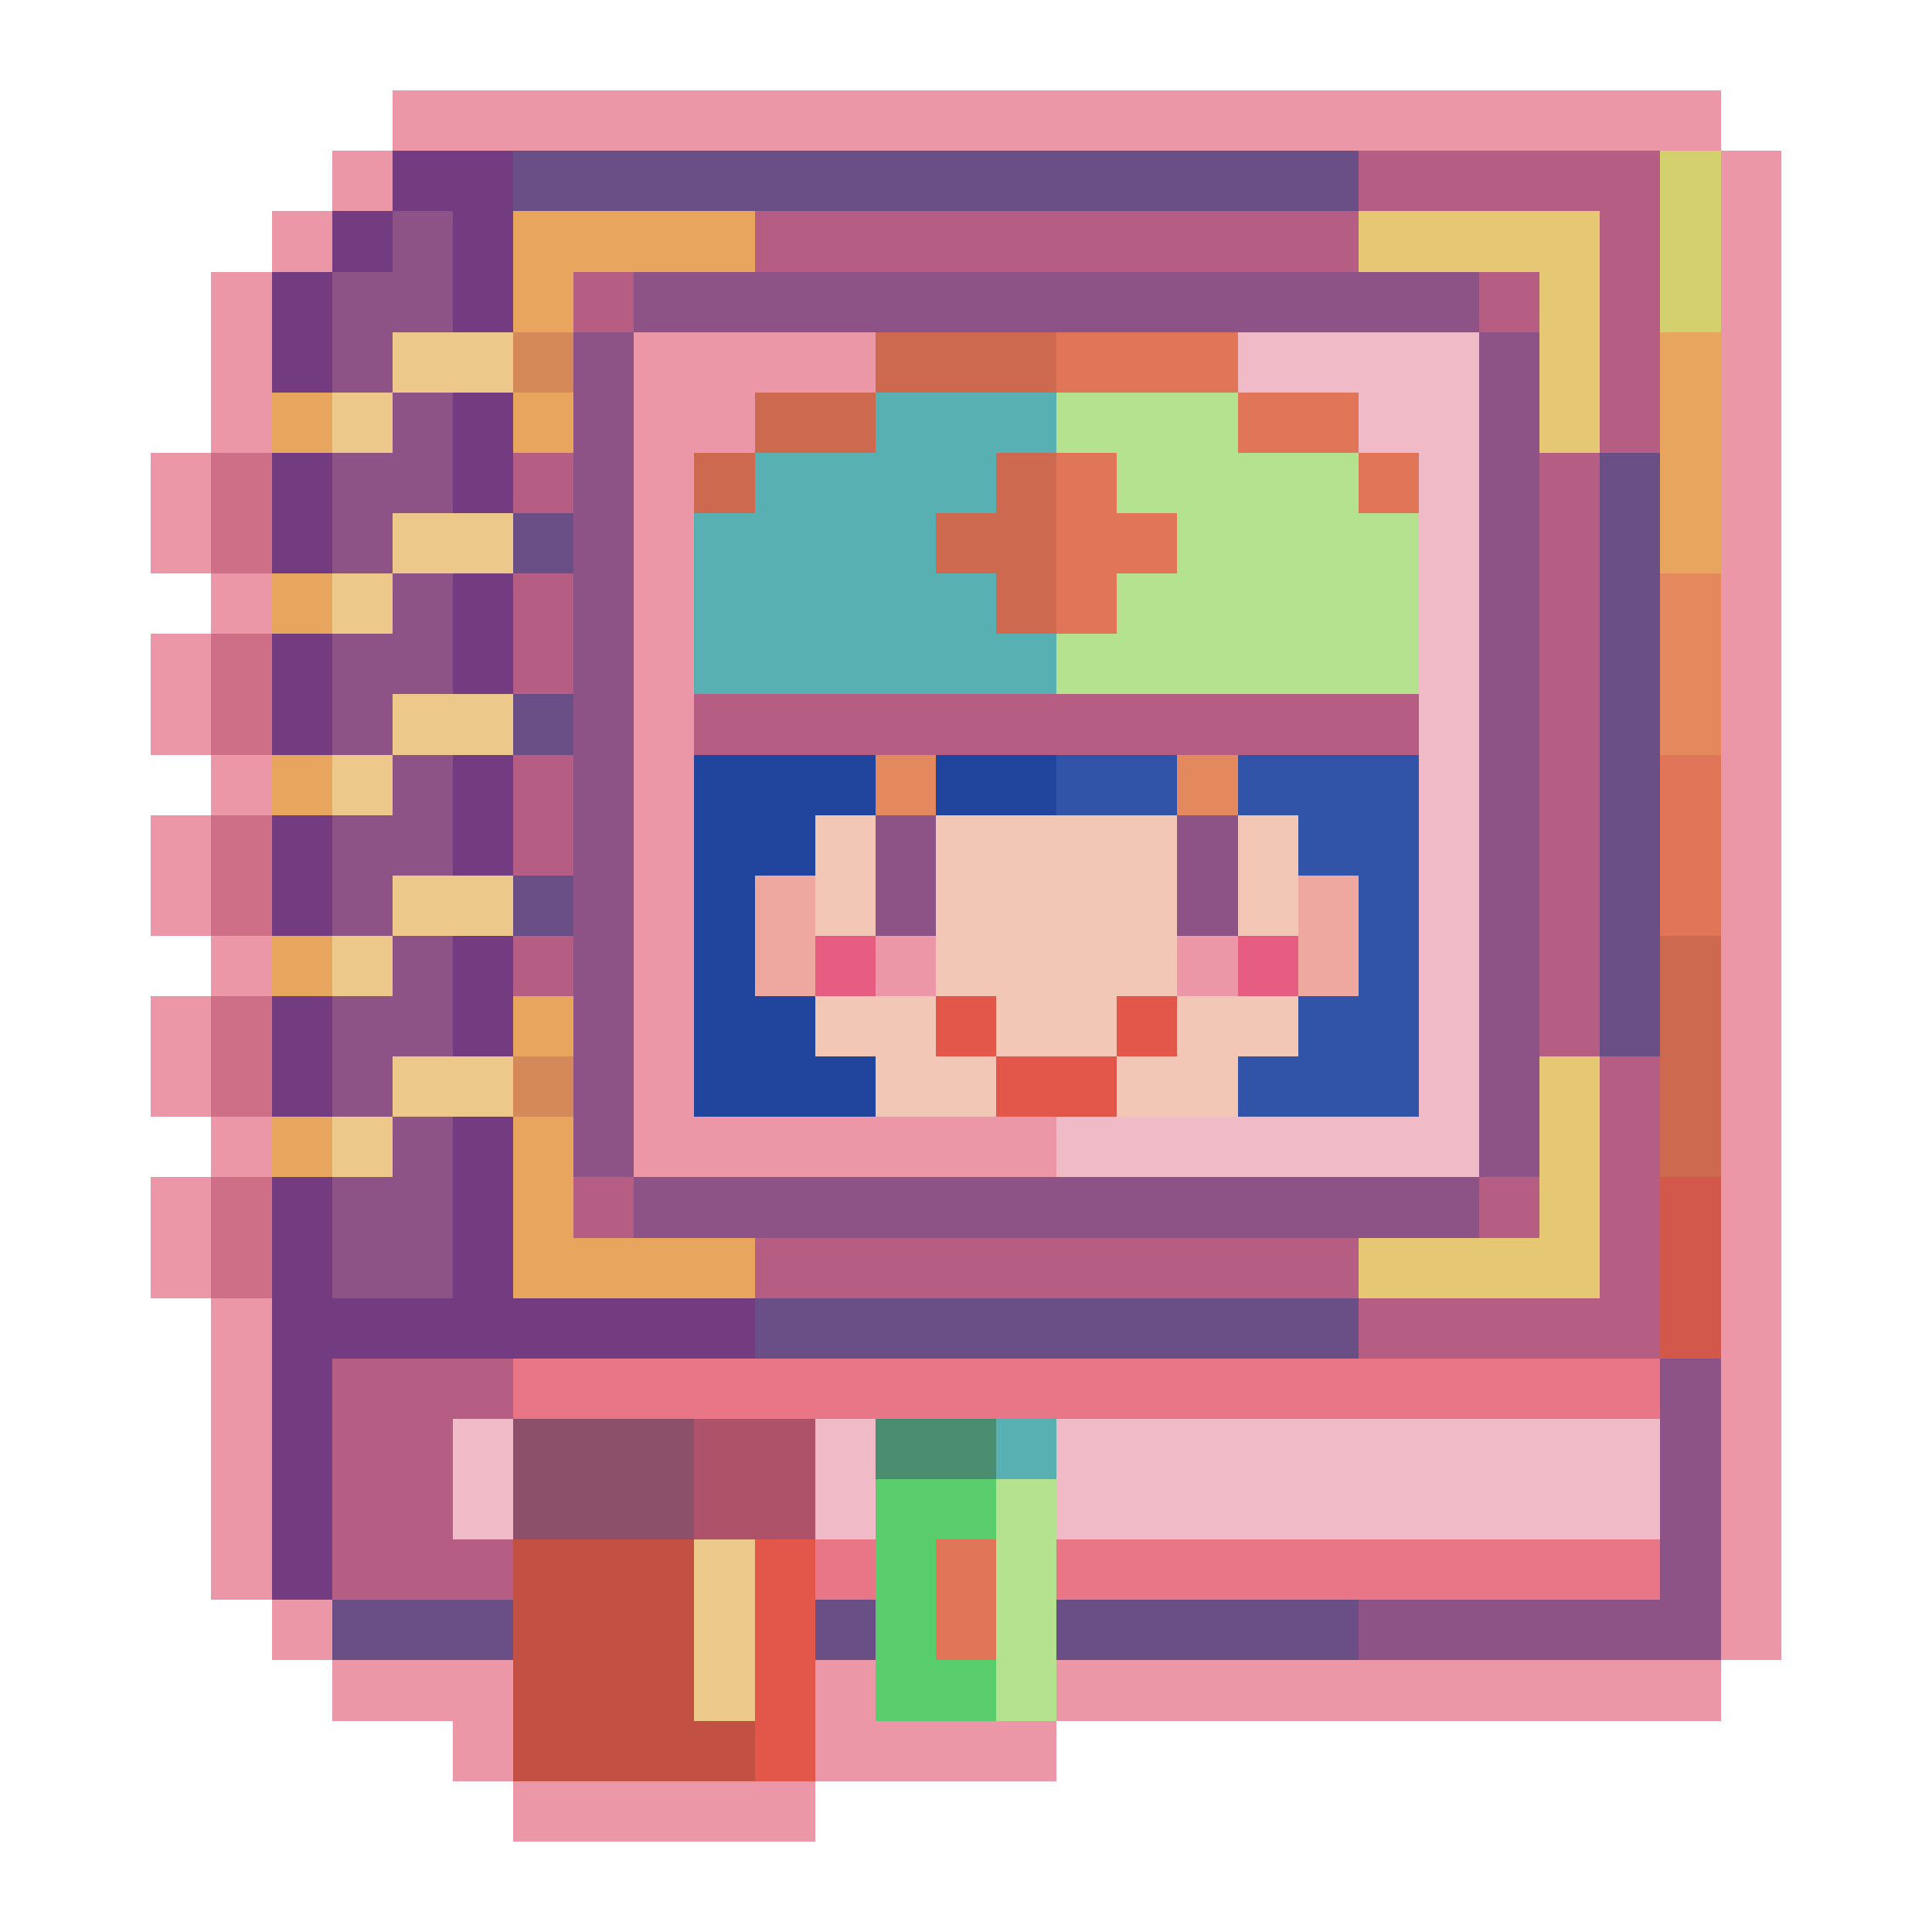 <?xml version="1.0" encoding="utf-8"?>
<!-- Generator: Adobe Illustrator 27.9.0, SVG Export Plug-In . SVG Version: 6.00 Build 0)  -->
<svg version="1.1" id="Layer_1" shape-rendering="crispEdges"
	 xmlns="http://www.w3.org/2000/svg" xmlns:xlink="http://www.w3.org/1999/xlink" x="0px" y="0px" viewBox="0 0 192 192"
	 style="enable-background:new 0 0 192 192;" xml:space="preserve">
<style type="text/css">
	.st0{fill:#EB97A7;}
	.st1{fill:#733C81;}
	.st2{fill:#694F86;}
	.st3{fill:#B55D83;}
	.st4{fill:#D5D06E;}
	.st5{fill:#8D5386;}
	.st6{fill:#E7A55D;}
	.st7{fill:#E6C874;}
	.st8{fill:#ECC98B;}
	.st9{fill:#D58858;}
	.st10{fill:#CD694F;}
	.st11{fill:#E17557;}
	.st12{fill:#F1BAC7;}
	.st13{fill:#58B0B3;}
	.st14{fill:#B4E28E;}
	.st15{fill:#CF6F87;}
	.st16{fill:#E4895D;}
	.st17{fill:#21459C;}
	.st18{fill:#3154A9;}
	.st19{fill:#F2C7B6;}
	.st20{fill:#EEA8A0;}
	.st21{fill:#E75D81;}
	.st22{fill:#E2574A;}
	.st23{fill:#D1584A;}
	.st24{fill:#E87687;}
	.st25{fill:#8D506B;}
	.st26{fill:#AE5269;}
	.st27{fill:#4A8E72;}
	.st28{fill:#59CC6B;}
	.st29{fill:#C25144;}
</style>
<g>
	<rect x="39" y="9" class="st0" width="6" height="6"/>
	<rect x="45" y="9" class="st0" width="6" height="6"/>
	<rect x="51" y="9" class="st0" width="6" height="6"/>
	<rect x="57" y="9" class="st0" width="6" height="6"/>
	<rect x="63" y="9" class="st0" width="6" height="6"/>
	<rect x="69" y="9" class="st0" width="6" height="6"/>
	<rect x="75" y="9" class="st0" width="6" height="6"/>
	<rect x="81" y="9" class="st0" width="6" height="6"/>
	<rect x="87" y="9" class="st0" width="6" height="6"/>
	<rect x="93" y="9" class="st0" width="6" height="6"/>
	<rect x="99" y="9" class="st0" width="6" height="6"/>
	<rect x="105" y="9" class="st0" width="6" height="6"/>
	<rect x="111" y="9" class="st0" width="6" height="6"/>
	<rect x="117" y="9" class="st0" width="6" height="6"/>
	<rect x="123" y="9" class="st0" width="6" height="6"/>
	<rect x="129" y="9" class="st0" width="6" height="6"/>
	<rect x="135" y="9" class="st0" width="6" height="6"/>
	<rect x="141" y="9" class="st0" width="6" height="6"/>
	<rect x="147" y="9" class="st0" width="6" height="6"/>
	<rect x="153" y="9" class="st0" width="6" height="6"/>
	<rect x="159" y="9" class="st0" width="6" height="6"/>
	<rect x="165" y="9" class="st0" width="6" height="6"/>
	<rect x="33" y="15" class="st0" width="6" height="6"/>
	<rect x="39" y="15" class="st1" width="6" height="6"/>
	<rect x="45" y="15" class="st1" width="6" height="6"/>
	<rect x="51" y="15" class="st2" width="6" height="6"/>
	<rect x="57" y="15" class="st2" width="6" height="6"/>
	<rect x="63" y="15" class="st2" width="6" height="6"/>
	<rect x="69" y="15" class="st2" width="6" height="6"/>
	<rect x="75" y="15" class="st2" width="6" height="6"/>
	<rect x="81" y="15" class="st2" width="6" height="6"/>
	<rect x="87" y="15" class="st2" width="6" height="6"/>
	<rect x="93" y="15" class="st2" width="6" height="6"/>
	<rect x="99" y="15" class="st2" width="6" height="6"/>
	<rect x="105" y="15" class="st2" width="6" height="6"/>
	<rect x="111" y="15" class="st2" width="6" height="6"/>
	<rect x="117" y="15" class="st2" width="6" height="6"/>
	<rect x="123" y="15" class="st2" width="6" height="6"/>
	<rect x="129" y="15" class="st2" width="6" height="6"/>
	<rect x="135" y="15" class="st3" width="6" height="6"/>
	<rect x="141" y="15" class="st3" width="6" height="6"/>
	<rect x="147" y="15" class="st3" width="6" height="6"/>
	<rect x="153" y="15" class="st3" width="6" height="6"/>
	<rect x="159" y="15" class="st3" width="6" height="6"/>
	<rect x="165" y="15" class="st4" width="6" height="6"/>
	<rect x="171" y="15" class="st0" width="6" height="6"/>
	<rect x="27" y="21" class="st0" width="6" height="6"/>
	<rect x="33" y="21" class="st1" width="6" height="6"/>
	<rect x="39" y="21" class="st5" width="6" height="6"/>
	<rect x="45" y="21" class="st1" width="6" height="6"/>
	<rect x="51" y="21" class="st6" width="6" height="6"/>
	<rect x="57" y="21" class="st6" width="6" height="6"/>
	<rect x="63" y="21" class="st6" width="6" height="6"/>
	<rect x="69" y="21" class="st6" width="6" height="6"/>
	<rect x="75" y="21" class="st3" width="6" height="6"/>
	<rect x="81" y="21" class="st3" width="6" height="6"/>
	<rect x="87" y="21" class="st3" width="6" height="6"/>
	<rect x="93" y="21" class="st3" width="6" height="6"/>
	<rect x="99" y="21" class="st3" width="6" height="6"/>
	<rect x="105" y="21" class="st3" width="6" height="6"/>
	<rect x="111" y="21" class="st3" width="6" height="6"/>
	<rect x="117" y="21" class="st3" width="6" height="6"/>
	<rect x="123" y="21" class="st3" width="6" height="6"/>
	<rect x="129" y="21" class="st3" width="6" height="6"/>
	<rect x="135" y="21" class="st7" width="6" height="6"/>
	<rect x="141" y="21" class="st7" width="6" height="6"/>
	<rect x="147" y="21" class="st7" width="6" height="6"/>
	<rect x="153" y="21" class="st7" width="6" height="6"/>
	<rect x="159" y="21" class="st3" width="6" height="6"/>
	<rect x="165" y="21" class="st4" width="6" height="6"/>
	<rect x="171" y="21" class="st0" width="6" height="6"/>
	<rect x="21" y="27" class="st0" width="6" height="6"/>
	<rect x="27" y="27" class="st1" width="6" height="6"/>
	<rect x="33" y="27" class="st5" width="6" height="6"/>
	<rect x="39" y="27" class="st5" width="6" height="6"/>
	<rect x="45" y="27" class="st1" width="6" height="6"/>
	<rect x="51" y="27" class="st6" width="6" height="6"/>
	<rect x="57" y="27" class="st3" width="6" height="6"/>
	<rect x="63" y="27" class="st5" width="6" height="6"/>
	<rect x="69" y="27" class="st5" width="6" height="6"/>
	<rect x="75" y="27" class="st5" width="6" height="6"/>
	<rect x="81" y="27" class="st5" width="6" height="6"/>
	<rect x="87" y="27" class="st5" width="6" height="6"/>
	<rect x="93" y="27" class="st5" width="6" height="6"/>
	<rect x="99" y="27" class="st5" width="6" height="6"/>
	<rect x="105" y="27" class="st5" width="6" height="6"/>
	<rect x="111" y="27" class="st5" width="6" height="6"/>
	<rect x="117" y="27" class="st5" width="6" height="6"/>
	<rect x="123" y="27" class="st5" width="6" height="6"/>
	<rect x="129" y="27" class="st5" width="6" height="6"/>
	<rect x="135" y="27" class="st5" width="6" height="6"/>
	<rect x="141" y="27" class="st5" width="6" height="6"/>
	<rect x="147" y="27" class="st3" width="6" height="6"/>
	<rect x="153" y="27" class="st7" width="6" height="6"/>
	<rect x="159" y="27" class="st3" width="6" height="6"/>
	<rect x="165" y="27" class="st4" width="6" height="6"/>
	<rect x="171" y="27" class="st0" width="6" height="6"/>
	<rect x="21" y="33" class="st0" width="6" height="6"/>
	<rect x="27" y="33" class="st1" width="6" height="6"/>
	<rect x="33" y="33" class="st5" width="6" height="6"/>
	<rect x="39" y="33" class="st8" width="6" height="6"/>
	<rect x="45" y="33" class="st8" width="6" height="6"/>
	<rect x="51" y="33" class="st9" width="6" height="6"/>
	<rect x="57" y="33" class="st5" width="6" height="6"/>
	<rect x="63" y="33" class="st0" width="6" height="6"/>
	<rect x="69" y="33" class="st0" width="6" height="6"/>
	<rect x="75" y="33" class="st0" width="6" height="6"/>
	<rect x="81" y="33" class="st0" width="6" height="6"/>
	<rect x="87" y="33" class="st10" width="6" height="6"/>
	<rect x="93" y="33" class="st10" width="6" height="6"/>
	<rect x="99" y="33" class="st10" width="6" height="6"/>
	<rect x="105" y="33" class="st11" width="6" height="6"/>
	<rect x="111" y="33" class="st11" width="6" height="6"/>
	<rect x="117" y="33" class="st11" width="6" height="6"/>
	<rect x="123" y="33" class="st12" width="6" height="6"/>
	<rect x="129" y="33" class="st12" width="6" height="6"/>
	<rect x="135" y="33" class="st12" width="6" height="6"/>
	<rect x="141" y="33" class="st12" width="6" height="6"/>
	<rect x="147" y="33" class="st5" width="6" height="6"/>
	<rect x="153" y="33" class="st7" width="6" height="6"/>
	<rect x="159" y="33" class="st3" width="6" height="6"/>
	<rect x="165" y="33" class="st6" width="6" height="6"/>
	<rect x="171" y="33" class="st0" width="6" height="6"/>
	<rect x="21" y="39" class="st0" width="6" height="6"/>
	<rect x="27" y="39" class="st6" width="6" height="6"/>
	<rect x="33" y="39" class="st8" width="6" height="6"/>
	<rect x="39" y="39" class="st5" width="6" height="6"/>
	<rect x="45" y="39" class="st1" width="6" height="6"/>
	<rect x="51" y="39" class="st6" width="6" height="6"/>
	<rect x="57" y="39" class="st5" width="6" height="6"/>
	<rect x="63" y="39" class="st0" width="6" height="6"/>
	<rect x="69" y="39" class="st0" width="6" height="6"/>
	<rect x="75" y="39" class="st10" width="6" height="6"/>
	<rect x="81" y="39" class="st10" width="6" height="6"/>
	<rect x="87" y="39" class="st13" width="6" height="6"/>
	<rect x="93" y="39" class="st13" width="6" height="6"/>
	<rect x="99" y="39" class="st13" width="6" height="6"/>
	<rect x="105" y="39" class="st14" width="6" height="6"/>
	<rect x="111" y="39" class="st14" width="6" height="6"/>
	<rect x="117" y="39" class="st14" width="6" height="6"/>
	<rect x="123" y="39" class="st11" width="6" height="6"/>
	<rect x="129" y="39" class="st11" width="6" height="6"/>
	<rect x="135" y="39" class="st12" width="6" height="6"/>
	<rect x="141" y="39" class="st12" width="6" height="6"/>
	<rect x="147" y="39" class="st5" width="6" height="6"/>
	<rect x="153" y="39" class="st7" width="6" height="6"/>
	<rect x="159" y="39" class="st3" width="6" height="6"/>
	<rect x="165" y="39" class="st6" width="6" height="6"/>
	<rect x="171" y="39" class="st0" width="6" height="6"/>
	<rect x="15" y="45" class="st0" width="6" height="6"/>
	<rect x="21" y="45" class="st15" width="6" height="6"/>
	<rect x="27" y="45" class="st1" width="6" height="6"/>
	<rect x="33" y="45" class="st5" width="6" height="6"/>
	<rect x="39" y="45" class="st5" width="6" height="6"/>
	<rect x="45" y="45" class="st1" width="6" height="6"/>
	<rect x="51" y="45" class="st3" width="6" height="6"/>
	<rect x="57" y="45" class="st5" width="6" height="6"/>
	<rect x="63" y="45" class="st0" width="6" height="6"/>
	<rect x="69" y="45" class="st10" width="6" height="6"/>
	<rect x="75" y="45" class="st13" width="6" height="6"/>
	<rect x="81" y="45" class="st13" width="6" height="6"/>
	<rect x="87" y="45" class="st13" width="6" height="6"/>
	<rect x="93" y="45" class="st13" width="6" height="6"/>
	<rect x="99" y="45" class="st10" width="6" height="6"/>
	<rect x="105" y="45" class="st11" width="6" height="6"/>
	<rect x="111" y="45" class="st14" width="6" height="6"/>
	<rect x="117" y="45" class="st14" width="6" height="6"/>
	<rect x="123" y="45" class="st14" width="6" height="6"/>
	<rect x="129" y="45" class="st14" width="6" height="6"/>
	<rect x="135" y="45" class="st11" width="6" height="6"/>
	<rect x="141" y="45" class="st12" width="6" height="6"/>
	<rect x="147" y="45" class="st5" width="6" height="6"/>
	<rect x="153" y="45" class="st3" width="6" height="6"/>
	<rect x="159" y="45" class="st2" width="6" height="6"/>
	<rect x="165" y="45" class="st6" width="6" height="6"/>
	<rect x="171" y="45" class="st0" width="6" height="6"/>
	<rect x="15" y="51" class="st0" width="6" height="6"/>
	<rect x="21" y="51" class="st15" width="6" height="6"/>
	<rect x="27" y="51" class="st1" width="6" height="6"/>
	<rect x="33" y="51" class="st5" width="6" height="6"/>
	<rect x="39" y="51" class="st8" width="6" height="6"/>
	<rect x="45" y="51" class="st8" width="6" height="6"/>
	<rect x="51" y="51" class="st2" width="6" height="6"/>
	<rect x="57" y="51" class="st5" width="6" height="6"/>
	<rect x="63" y="51" class="st0" width="6" height="6"/>
	<rect x="69" y="51" class="st13" width="6" height="6"/>
	<rect x="75" y="51" class="st13" width="6" height="6"/>
	<rect x="81" y="51" class="st13" width="6" height="6"/>
	<rect x="87" y="51" class="st13" width="6" height="6"/>
	<rect x="93" y="51" class="st10" width="6" height="6"/>
	<rect x="99" y="51" class="st10" width="6" height="6"/>
	<rect x="105" y="51" class="st11" width="6" height="6"/>
	<rect x="111" y="51" class="st11" width="6" height="6"/>
	<rect x="117" y="51" class="st14" width="6" height="6"/>
	<rect x="123" y="51" class="st14" width="6" height="6"/>
	<rect x="129" y="51" class="st14" width="6" height="6"/>
	<rect x="135" y="51" class="st14" width="6" height="6"/>
	<rect x="141" y="51" class="st12" width="6" height="6"/>
	<rect x="147" y="51" class="st5" width="6" height="6"/>
	<rect x="153" y="51" class="st3" width="6" height="6"/>
	<rect x="159" y="51" class="st2" width="6" height="6"/>
	<rect x="165" y="51" class="st6" width="6" height="6"/>
	<rect x="171" y="51" class="st0" width="6" height="6"/>
	<rect x="21" y="57" class="st0" width="6" height="6"/>
	<rect x="27" y="57" class="st6" width="6" height="6"/>
	<rect x="33" y="57" class="st8" width="6" height="6"/>
	<rect x="39" y="57" class="st5" width="6" height="6"/>
	<rect x="45" y="57" class="st1" width="6" height="6"/>
	<rect x="51" y="57" class="st3" width="6" height="6"/>
	<rect x="57" y="57" class="st5" width="6" height="6"/>
	<rect x="63" y="57" class="st0" width="6" height="6"/>
	<rect x="69" y="57" class="st13" width="6" height="6"/>
	<rect x="75" y="57" class="st13" width="6" height="6"/>
	<rect x="81" y="57" class="st13" width="6" height="6"/>
	<rect x="87" y="57" class="st13" width="6" height="6"/>
	<rect x="93" y="57" class="st13" width="6" height="6"/>
	<rect x="99" y="57" class="st10" width="6" height="6"/>
	<rect x="105" y="57" class="st11" width="6" height="6"/>
	<rect x="111" y="57" class="st14" width="6" height="6"/>
	<rect x="117" y="57" class="st14" width="6" height="6"/>
	<rect x="123" y="57" class="st14" width="6" height="6"/>
	<rect x="129" y="57" class="st14" width="6" height="6"/>
	<rect x="135" y="57" class="st14" width="6" height="6"/>
	<rect x="141" y="57" class="st12" width="6" height="6"/>
	<rect x="147" y="57" class="st5" width="6" height="6"/>
	<rect x="153" y="57" class="st3" width="6" height="6"/>
	<rect x="159" y="57" class="st2" width="6" height="6"/>
	<rect x="165" y="57" class="st16" width="6" height="6"/>
	<rect x="171" y="57" class="st0" width="6" height="6"/>
	<rect x="15" y="63" class="st0" width="6" height="6"/>
	<rect x="21" y="63" class="st15" width="6" height="6"/>
	<rect x="27" y="63" class="st1" width="6" height="6"/>
	<rect x="33" y="63" class="st5" width="6" height="6"/>
	<rect x="39" y="63" class="st5" width="6" height="6"/>
	<rect x="45" y="63" class="st1" width="6" height="6"/>
	<rect x="51" y="63" class="st3" width="6" height="6"/>
	<rect x="57" y="63" class="st5" width="6" height="6"/>
	<rect x="63" y="63" class="st0" width="6" height="6"/>
	<rect x="69" y="63" class="st13" width="6" height="6"/>
	<rect x="75" y="63" class="st13" width="6" height="6"/>
	<rect x="81" y="63" class="st13" width="6" height="6"/>
	<rect x="87" y="63" class="st13" width="6" height="6"/>
	<rect x="93" y="63" class="st13" width="6" height="6"/>
	<rect x="99" y="63" class="st13" width="6" height="6"/>
	<rect x="105" y="63" class="st14" width="6" height="6"/>
	<rect x="111" y="63" class="st14" width="6" height="6"/>
	<rect x="117" y="63" class="st14" width="6" height="6"/>
	<rect x="123" y="63" class="st14" width="6" height="6"/>
	<rect x="129" y="63" class="st14" width="6" height="6"/>
	<rect x="135" y="63" class="st14" width="6" height="6"/>
	<rect x="141" y="63" class="st12" width="6" height="6"/>
	<rect x="147" y="63" class="st5" width="6" height="6"/>
	<rect x="153" y="63" class="st3" width="6" height="6"/>
	<rect x="159" y="63" class="st2" width="6" height="6"/>
	<rect x="165" y="63" class="st16" width="6" height="6"/>
	<rect x="171" y="63" class="st0" width="6" height="6"/>
	<rect x="15" y="69" class="st0" width="6" height="6"/>
	<rect x="21" y="69" class="st15" width="6" height="6"/>
	<rect x="27" y="69" class="st1" width="6" height="6"/>
	<rect x="33" y="69" class="st5" width="6" height="6"/>
	<rect x="39" y="69" class="st8" width="6" height="6"/>
	<rect x="45" y="69" class="st8" width="6" height="6"/>
	<rect x="51" y="69" class="st2" width="6" height="6"/>
	<rect x="57" y="69" class="st5" width="6" height="6"/>
	<rect x="63" y="69" class="st0" width="6" height="6"/>
	<rect x="69" y="69" class="st3" width="6" height="6"/>
	<rect x="75" y="69" class="st3" width="6" height="6"/>
	<rect x="81" y="69" class="st3" width="6" height="6"/>
	<rect x="87" y="69" class="st3" width="6" height="6"/>
	<rect x="93" y="69" class="st3" width="6" height="6"/>
	<rect x="99" y="69" class="st3" width="6" height="6"/>
	<rect x="105" y="69" class="st3" width="6" height="6"/>
	<rect x="111" y="69" class="st3" width="6" height="6"/>
	<rect x="117" y="69" class="st3" width="6" height="6"/>
	<rect x="123" y="69" class="st3" width="6" height="6"/>
	<rect x="129" y="69" class="st3" width="6" height="6"/>
	<rect x="135" y="69" class="st3" width="6" height="6"/>
	<rect x="141" y="69" class="st12" width="6" height="6"/>
	<rect x="147" y="69" class="st5" width="6" height="6"/>
	<rect x="153" y="69" class="st3" width="6" height="6"/>
	<rect x="159" y="69" class="st2" width="6" height="6"/>
	<rect x="165" y="69" class="st16" width="6" height="6"/>
	<rect x="171" y="69" class="st0" width="6" height="6"/>
	<rect x="21" y="75" class="st0" width="6" height="6"/>
	<rect x="27" y="75" class="st6" width="6" height="6"/>
	<rect x="33" y="75" class="st8" width="6" height="6"/>
	<rect x="39" y="75" class="st5" width="6" height="6"/>
	<rect x="45" y="75" class="st1" width="6" height="6"/>
	<rect x="51" y="75" class="st3" width="6" height="6"/>
	<rect x="57" y="75" class="st5" width="6" height="6"/>
	<rect x="63" y="75" class="st0" width="6" height="6"/>
	<rect x="69" y="75" class="st17" width="6" height="6"/>
	<rect x="75" y="75" class="st17" width="6" height="6"/>
	<rect x="81" y="75" class="st17" width="6" height="6"/>
	<rect x="87" y="75" class="st16" width="6" height="6"/>
	<rect x="93" y="75" class="st17" width="6" height="6"/>
	<rect x="99" y="75" class="st17" width="6" height="6"/>
	<rect x="105" y="75" class="st18" width="6" height="6"/>
	<rect x="111" y="75" class="st18" width="6" height="6"/>
	<rect x="117" y="75" class="st16" width="6" height="6"/>
	<rect x="123" y="75" class="st18" width="6" height="6"/>
	<rect x="129" y="75" class="st18" width="6" height="6"/>
	<rect x="135" y="75" class="st18" width="6" height="6"/>
	<rect x="141" y="75" class="st12" width="6" height="6"/>
	<rect x="147" y="75" class="st5" width="6" height="6"/>
	<rect x="153" y="75" class="st3" width="6" height="6"/>
	<rect x="159" y="75" class="st2" width="6" height="6"/>
	<rect x="165" y="75" class="st11" width="6" height="6"/>
	<rect x="171" y="75" class="st0" width="6" height="6"/>
	<rect x="15" y="81" class="st0" width="6" height="6"/>
	<rect x="21" y="81" class="st15" width="6" height="6"/>
	<rect x="27" y="81" class="st1" width="6" height="6"/>
	<rect x="33" y="81" class="st5" width="6" height="6"/>
	<rect x="39" y="81" class="st5" width="6" height="6"/>
	<rect x="45" y="81" class="st1" width="6" height="6"/>
	<rect x="51" y="81" class="st3" width="6" height="6"/>
	<rect x="57" y="81" class="st5" width="6" height="6"/>
	<rect x="63" y="81" class="st0" width="6" height="6"/>
	<rect x="69" y="81" class="st17" width="6" height="6"/>
	<rect x="75" y="81" class="st17" width="6" height="6"/>
	<rect x="81" y="81" class="st19" width="6" height="6"/>
	<rect x="87" y="81" class="st5" width="6" height="6"/>
	<rect x="93" y="81" class="st19" width="6" height="6"/>
	<rect x="99" y="81" class="st19" width="6" height="6"/>
	<rect x="105" y="81" class="st19" width="6" height="6"/>
	<rect x="111" y="81" class="st19" width="6" height="6"/>
	<rect x="117" y="81" class="st5" width="6" height="6"/>
	<rect x="123" y="81" class="st19" width="6" height="6"/>
	<rect x="129" y="81" class="st18" width="6" height="6"/>
	<rect x="135" y="81" class="st18" width="6" height="6"/>
	<rect x="141" y="81" class="st12" width="6" height="6"/>
	<rect x="147" y="81" class="st5" width="6" height="6"/>
	<rect x="153" y="81" class="st3" width="6" height="6"/>
	<rect x="159" y="81" class="st2" width="6" height="6"/>
	<rect x="165" y="81" class="st11" width="6" height="6"/>
	<rect x="171" y="81" class="st0" width="6" height="6"/>
	<rect x="15" y="87" class="st0" width="6" height="6"/>
	<rect x="21" y="87" class="st15" width="6" height="6"/>
	<rect x="27" y="87" class="st1" width="6" height="6"/>
	<rect x="33" y="87" class="st5" width="6" height="6"/>
	<rect x="39" y="87" class="st8" width="6" height="6"/>
	<rect x="45" y="87" class="st8" width="6" height="6"/>
	<rect x="51" y="87" class="st2" width="6" height="6"/>
	<rect x="57" y="87" class="st5" width="6" height="6"/>
	<rect x="63" y="87" class="st0" width="6" height="6"/>
	<rect x="69" y="87" class="st17" width="6" height="6"/>
	<rect x="75" y="87" class="st20" width="6" height="6"/>
	<rect x="81" y="87" class="st19" width="6" height="6"/>
	<rect x="87" y="87" class="st5" width="6" height="6"/>
	<rect x="93" y="87" class="st19" width="6" height="6"/>
	<rect x="99" y="87" class="st19" width="6" height="6"/>
	<rect x="105" y="87" class="st19" width="6" height="6"/>
	<rect x="111" y="87" class="st19" width="6" height="6"/>
	<rect x="117" y="87" class="st5" width="6" height="6"/>
	<rect x="123" y="87" class="st19" width="6" height="6"/>
	<rect x="129" y="87" class="st20" width="6" height="6"/>
	<rect x="135" y="87" class="st18" width="6" height="6"/>
	<rect x="141" y="87" class="st12" width="6" height="6"/>
	<rect x="147" y="87" class="st5" width="6" height="6"/>
	<rect x="153" y="87" class="st3" width="6" height="6"/>
	<rect x="159" y="87" class="st2" width="6" height="6"/>
	<rect x="165" y="87" class="st11" width="6" height="6"/>
	<rect x="171" y="87" class="st0" width="6" height="6"/>
	<rect x="21" y="93" class="st0" width="6" height="6"/>
	<rect x="27" y="93" class="st6" width="6" height="6"/>
	<rect x="33" y="93" class="st8" width="6" height="6"/>
	<rect x="39" y="93" class="st5" width="6" height="6"/>
	<rect x="45" y="93" class="st1" width="6" height="6"/>
	<rect x="51" y="93" class="st3" width="6" height="6"/>
	<rect x="57" y="93" class="st5" width="6" height="6"/>
	<rect x="63" y="93" class="st0" width="6" height="6"/>
	<rect x="69" y="93" class="st17" width="6" height="6"/>
	<rect x="75" y="93" class="st20" width="6" height="6"/>
	<rect x="81" y="93" class="st21" width="6" height="6"/>
	<rect x="87" y="93" class="st0" width="6" height="6"/>
	<rect x="93" y="93" class="st19" width="6" height="6"/>
	<rect x="99" y="93" class="st19" width="6" height="6"/>
	<rect x="105" y="93" class="st19" width="6" height="6"/>
	<rect x="111" y="93" class="st19" width="6" height="6"/>
	<rect x="117" y="93" class="st0" width="6" height="6"/>
	<rect x="123" y="93" class="st21" width="6" height="6"/>
	<rect x="129" y="93" class="st20" width="6" height="6"/>
	<rect x="135" y="93" class="st18" width="6" height="6"/>
	<rect x="141" y="93" class="st12" width="6" height="6"/>
	<rect x="147" y="93" class="st5" width="6" height="6"/>
	<rect x="153" y="93" class="st3" width="6" height="6"/>
	<rect x="159" y="93" class="st2" width="6" height="6"/>
	<rect x="165" y="93" class="st10" width="6" height="6"/>
	<rect x="171" y="93" class="st0" width="6" height="6"/>
	<rect x="15" y="99" class="st0" width="6" height="6"/>
	<rect x="21" y="99" class="st15" width="6" height="6"/>
	<rect x="27" y="99" class="st1" width="6" height="6"/>
	<rect x="33" y="99" class="st5" width="6" height="6"/>
	<rect x="39" y="99" class="st5" width="6" height="6"/>
	<rect x="45" y="99" class="st1" width="6" height="6"/>
	<rect x="51" y="99" class="st6" width="6" height="6"/>
	<rect x="57" y="99" class="st5" width="6" height="6"/>
	<rect x="63" y="99" class="st0" width="6" height="6"/>
	<rect x="69" y="99" class="st17" width="6" height="6"/>
	<rect x="75" y="99" class="st17" width="6" height="6"/>
	<rect x="81" y="99" class="st19" width="6" height="6"/>
	<rect x="87" y="99" class="st19" width="6" height="6"/>
	<rect x="93" y="99" class="st22" width="6" height="6"/>
	<rect x="99" y="99" class="st19" width="6" height="6"/>
	<rect x="105" y="99" class="st19" width="6" height="6"/>
	<rect x="111" y="99" class="st22" width="6" height="6"/>
	<rect x="117" y="99" class="st19" width="6" height="6"/>
	<rect x="123" y="99" class="st19" width="6" height="6"/>
	<rect x="129" y="99" class="st18" width="6" height="6"/>
	<rect x="135" y="99" class="st18" width="6" height="6"/>
	<rect x="141" y="99" class="st12" width="6" height="6"/>
	<rect x="147" y="99" class="st5" width="6" height="6"/>
	<rect x="153" y="99" class="st3" width="6" height="6"/>
	<rect x="159" y="99" class="st2" width="6" height="6"/>
	<rect x="165" y="99" class="st10" width="6" height="6"/>
	<rect x="171" y="99" class="st0" width="6" height="6"/>
	<rect x="15" y="105" class="st0" width="6" height="6"/>
	<rect x="21" y="105" class="st15" width="6" height="6"/>
	<rect x="27" y="105" class="st1" width="6" height="6"/>
	<rect x="33" y="105" class="st5" width="6" height="6"/>
	<rect x="39" y="105" class="st8" width="6" height="6"/>
	<rect x="45" y="105" class="st8" width="6" height="6"/>
	<rect x="51" y="105" class="st9" width="6" height="6"/>
	<rect x="57" y="105" class="st5" width="6" height="6"/>
	<rect x="63" y="105" class="st0" width="6" height="6"/>
	<rect x="69" y="105" class="st17" width="6" height="6"/>
	<rect x="75" y="105" class="st17" width="6" height="6"/>
	<rect x="81" y="105" class="st17" width="6" height="6"/>
	<rect x="87" y="105" class="st19" width="6" height="6"/>
	<rect x="93" y="105" class="st19" width="6" height="6"/>
	<rect x="99" y="105" class="st22" width="6" height="6"/>
	<rect x="105" y="105" class="st22" width="6" height="6"/>
	<rect x="111" y="105" class="st19" width="6" height="6"/>
	<rect x="117" y="105" class="st19" width="6" height="6"/>
	<rect x="123" y="105" class="st18" width="6" height="6"/>
	<rect x="129" y="105" class="st18" width="6" height="6"/>
	<rect x="135" y="105" class="st18" width="6" height="6"/>
	<rect x="141" y="105" class="st12" width="6" height="6"/>
	<rect x="147" y="105" class="st5" width="6" height="6"/>
	<rect x="153" y="105" class="st7" width="6" height="6"/>
	<rect x="159" y="105" class="st3" width="6" height="6"/>
	<rect x="165" y="105" class="st10" width="6" height="6"/>
	<rect x="171" y="105" class="st0" width="6" height="6"/>
	<rect x="21" y="111" class="st0" width="6" height="6"/>
	<rect x="27" y="111" class="st6" width="6" height="6"/>
	<rect x="33" y="111" class="st8" width="6" height="6"/>
	<rect x="39" y="111" class="st5" width="6" height="6"/>
	<rect x="45" y="111" class="st1" width="6" height="6"/>
	<rect x="51" y="111" class="st6" width="6" height="6"/>
	<rect x="57" y="111" class="st5" width="6" height="6"/>
	<rect x="63" y="111" class="st0" width="6" height="6"/>
	<rect x="69" y="111" class="st0" width="6" height="6"/>
	<rect x="75" y="111" class="st0" width="6" height="6"/>
	<rect x="81" y="111" class="st0" width="6" height="6"/>
	<rect x="87" y="111" class="st0" width="6" height="6"/>
	<rect x="93" y="111" class="st0" width="6" height="6"/>
	<rect x="99" y="111" class="st0" width="6" height="6"/>
	<rect x="105" y="111" class="st12" width="6" height="6"/>
	<rect x="111" y="111" class="st12" width="6" height="6"/>
	<rect x="117" y="111" class="st12" width="6" height="6"/>
	<rect x="123" y="111" class="st12" width="6" height="6"/>
	<rect x="129" y="111" class="st12" width="6" height="6"/>
	<rect x="135" y="111" class="st12" width="6" height="6"/>
	<rect x="141" y="111" class="st12" width="6" height="6"/>
	<rect x="147" y="111" class="st5" width="6" height="6"/>
	<rect x="153" y="111" class="st7" width="6" height="6"/>
	<rect x="159" y="111" class="st3" width="6" height="6"/>
	<rect x="165" y="111" class="st10" width="6" height="6"/>
	<rect x="171" y="111" class="st0" width="6" height="6"/>
	<rect x="15" y="117" class="st0" width="6" height="6"/>
	<rect x="21" y="117" class="st15" width="6" height="6"/>
	<rect x="27" y="117" class="st1" width="6" height="6"/>
	<rect x="33" y="117" class="st5" width="6" height="6"/>
	<rect x="39" y="117" class="st5" width="6" height="6"/>
	<rect x="45" y="117" class="st1" width="6" height="6"/>
	<rect x="51" y="117" class="st6" width="6" height="6"/>
	<rect x="57" y="117" class="st3" width="6" height="6"/>
	<rect x="63" y="117" class="st5" width="6" height="6"/>
	<rect x="69" y="117" class="st5" width="6" height="6"/>
	<rect x="75" y="117" class="st5" width="6" height="6"/>
	<rect x="81" y="117" class="st5" width="6" height="6"/>
	<rect x="87" y="117" class="st5" width="6" height="6"/>
	<rect x="93" y="117" class="st5" width="6" height="6"/>
	<rect x="99" y="117" class="st5" width="6" height="6"/>
	<rect x="105" y="117" class="st5" width="6" height="6"/>
	<rect x="111" y="117" class="st5" width="6" height="6"/>
	<rect x="117" y="117" class="st5" width="6" height="6"/>
	<rect x="123" y="117" class="st5" width="6" height="6"/>
	<rect x="129" y="117" class="st5" width="6" height="6"/>
	<rect x="135" y="117" class="st5" width="6" height="6"/>
	<rect x="141" y="117" class="st5" width="6" height="6"/>
	<rect x="147" y="117" class="st3" width="6" height="6"/>
	<rect x="153" y="117" class="st7" width="6" height="6"/>
	<rect x="159" y="117" class="st3" width="6" height="6"/>
	<rect x="165" y="117" class="st23" width="6" height="6"/>
	<rect x="171" y="117" class="st0" width="6" height="6"/>
	<rect x="15" y="123" class="st0" width="6" height="6"/>
	<rect x="21" y="123" class="st15" width="6" height="6"/>
	<rect x="27" y="123" class="st1" width="6" height="6"/>
	<rect x="33" y="123" class="st5" width="6" height="6"/>
	<rect x="39" y="123" class="st5" width="6" height="6"/>
	<rect x="45" y="123" class="st1" width="6" height="6"/>
	<rect x="51" y="123" class="st6" width="6" height="6"/>
	<rect x="57" y="123" class="st6" width="6" height="6"/>
	<rect x="63" y="123" class="st6" width="6" height="6"/>
	<rect x="69" y="123" class="st6" width="6" height="6"/>
	<rect x="75" y="123" class="st3" width="6" height="6"/>
	<rect x="81" y="123" class="st3" width="6" height="6"/>
	<rect x="87" y="123" class="st3" width="6" height="6"/>
	<rect x="93" y="123" class="st3" width="6" height="6"/>
	<rect x="99" y="123" class="st3" width="6" height="6"/>
	<rect x="105" y="123" class="st3" width="6" height="6"/>
	<rect x="111" y="123" class="st3" width="6" height="6"/>
	<rect x="117" y="123" class="st3" width="6" height="6"/>
	<rect x="123" y="123" class="st3" width="6" height="6"/>
	<rect x="129" y="123" class="st3" width="6" height="6"/>
	<rect x="135" y="123" class="st7" width="6" height="6"/>
	<rect x="141" y="123" class="st7" width="6" height="6"/>
	<rect x="147" y="123" class="st7" width="6" height="6"/>
	<rect x="153" y="123" class="st7" width="6" height="6"/>
	<rect x="159" y="123" class="st3" width="6" height="6"/>
	<rect x="165" y="123" class="st23" width="6" height="6"/>
	<rect x="171" y="123" class="st0" width="6" height="6"/>
	<rect x="21" y="129" class="st0" width="6" height="6"/>
	<rect x="27" y="129" class="st1" width="6" height="6"/>
	<rect x="33" y="129" class="st1" width="6" height="6"/>
	<rect x="39" y="129" class="st1" width="6" height="6"/>
	<rect x="45" y="129" class="st1" width="6" height="6"/>
	<rect x="51" y="129" class="st1" width="6" height="6"/>
	<rect x="57" y="129" class="st1" width="6" height="6"/>
	<rect x="63" y="129" class="st1" width="6" height="6"/>
	<rect x="69" y="129" class="st1" width="6" height="6"/>
	<rect x="75" y="129" class="st2" width="6" height="6"/>
	<rect x="81" y="129" class="st2" width="6" height="6"/>
	<rect x="87" y="129" class="st2" width="6" height="6"/>
	<rect x="93" y="129" class="st2" width="6" height="6"/>
	<rect x="99" y="129" class="st2" width="6" height="6"/>
	<rect x="105" y="129" class="st2" width="6" height="6"/>
	<rect x="111" y="129" class="st2" width="6" height="6"/>
	<rect x="117" y="129" class="st2" width="6" height="6"/>
	<rect x="123" y="129" class="st2" width="6" height="6"/>
	<rect x="129" y="129" class="st2" width="6" height="6"/>
	<rect x="135" y="129" class="st3" width="6" height="6"/>
	<rect x="141" y="129" class="st3" width="6" height="6"/>
	<rect x="147" y="129" class="st3" width="6" height="6"/>
	<rect x="153" y="129" class="st3" width="6" height="6"/>
	<rect x="159" y="129" class="st3" width="6" height="6"/>
	<rect x="165" y="129" class="st23" width="6" height="6"/>
	<rect x="171" y="129" class="st0" width="6" height="6"/>
	<rect x="21" y="135" class="st0" width="6" height="6"/>
	<rect x="27" y="135" class="st1" width="6" height="6"/>
	<rect x="33" y="135" class="st3" width="6" height="6"/>
	<rect x="39" y="135" class="st3" width="6" height="6"/>
	<rect x="45" y="135" class="st3" width="6" height="6"/>
	<rect x="51" y="135" class="st24" width="6" height="6"/>
	<rect x="57" y="135" class="st24" width="6" height="6"/>
	<rect x="63" y="135" class="st24" width="6" height="6"/>
	<rect x="69" y="135" class="st24" width="6" height="6"/>
	<rect x="75" y="135" class="st24" width="6" height="6"/>
	<rect x="81" y="135" class="st24" width="6" height="6"/>
	<rect x="87" y="135" class="st24" width="6" height="6"/>
	<rect x="93" y="135" class="st24" width="6" height="6"/>
	<rect x="99" y="135" class="st24" width="6" height="6"/>
	<rect x="105" y="135" class="st24" width="6" height="6"/>
	<rect x="111" y="135" class="st24" width="6" height="6"/>
	<rect x="117" y="135" class="st24" width="6" height="6"/>
	<rect x="123" y="135" class="st24" width="6" height="6"/>
	<rect x="129" y="135" class="st24" width="6" height="6"/>
	<rect x="135" y="135" class="st24" width="6" height="6"/>
	<rect x="141" y="135" class="st24" width="6" height="6"/>
	<rect x="147" y="135" class="st24" width="6" height="6"/>
	<rect x="153" y="135" class="st24" width="6" height="6"/>
	<rect x="159" y="135" class="st24" width="6" height="6"/>
	<rect x="165" y="135" class="st5" width="6" height="6"/>
	<rect x="171" y="135" class="st0" width="6" height="6"/>
	<rect x="21" y="141" class="st0" width="6" height="6"/>
	<rect x="27" y="141" class="st1" width="6" height="6"/>
	<rect x="33" y="141" class="st3" width="6" height="6"/>
	<rect x="39" y="141" class="st3" width="6" height="6"/>
	<rect x="45" y="141" class="st12" width="6" height="6"/>
	<rect x="51" y="141" class="st25" width="6" height="6"/>
	<rect x="57" y="141" class="st25" width="6" height="6"/>
	<rect x="63" y="141" class="st25" width="6" height="6"/>
	<rect x="69" y="141" class="st26" width="6" height="6"/>
	<rect x="75" y="141" class="st26" width="6" height="6"/>
	<rect x="81" y="141" class="st12" width="6" height="6"/>
	<rect x="87" y="141" class="st27" width="6" height="6"/>
	<rect x="93" y="141" class="st27" width="6" height="6"/>
	<rect x="99" y="141" class="st13" width="6" height="6"/>
	<rect x="105" y="141" class="st12" width="6" height="6"/>
	<rect x="111" y="141" class="st12" width="6" height="6"/>
	<rect x="117" y="141" class="st12" width="6" height="6"/>
	<rect x="123" y="141" class="st12" width="6" height="6"/>
	<rect x="129" y="141" class="st12" width="6" height="6"/>
	<rect x="135" y="141" class="st12" width="6" height="6"/>
	<rect x="141" y="141" class="st12" width="6" height="6"/>
	<rect x="147" y="141" class="st12" width="6" height="6"/>
	<rect x="153" y="141" class="st12" width="6" height="6"/>
	<rect x="159" y="141" class="st12" width="6" height="6"/>
	<rect x="165" y="141" class="st5" width="6" height="6"/>
	<rect x="171" y="141" class="st0" width="6" height="6"/>
	<rect x="21" y="147" class="st0" width="6" height="6"/>
	<rect x="27" y="147" class="st1" width="6" height="6"/>
	<rect x="33" y="147" class="st3" width="6" height="6"/>
	<rect x="39" y="147" class="st3" width="6" height="6"/>
	<rect x="45" y="147" class="st12" width="6" height="6"/>
	<rect x="51" y="147" class="st25" width="6" height="6"/>
	<rect x="57" y="147" class="st25" width="6" height="6"/>
	<rect x="63" y="147" class="st25" width="6" height="6"/>
	<rect x="69" y="147" class="st26" width="6" height="6"/>
	<rect x="75" y="147" class="st26" width="6" height="6"/>
	<rect x="81" y="147" class="st12" width="6" height="6"/>
	<rect x="87" y="147" class="st28" width="6" height="6"/>
	<rect x="93" y="147" class="st28" width="6" height="6"/>
	<rect x="99" y="147" class="st14" width="6" height="6"/>
	<rect x="105" y="147" class="st12" width="6" height="6"/>
	<rect x="111" y="147" class="st12" width="6" height="6"/>
	<rect x="117" y="147" class="st12" width="6" height="6"/>
	<rect x="123" y="147" class="st12" width="6" height="6"/>
	<rect x="129" y="147" class="st12" width="6" height="6"/>
	<rect x="135" y="147" class="st12" width="6" height="6"/>
	<rect x="141" y="147" class="st12" width="6" height="6"/>
	<rect x="147" y="147" class="st12" width="6" height="6"/>
	<rect x="153" y="147" class="st12" width="6" height="6"/>
	<rect x="159" y="147" class="st12" width="6" height="6"/>
	<rect x="165" y="147" class="st5" width="6" height="6"/>
	<rect x="171" y="147" class="st0" width="6" height="6"/>
	<rect x="21" y="153" class="st0" width="6" height="6"/>
	<rect x="27" y="153" class="st1" width="6" height="6"/>
	<rect x="33" y="153" class="st3" width="6" height="6"/>
	<rect x="39" y="153" class="st3" width="6" height="6"/>
	<rect x="45" y="153" class="st3" width="6" height="6"/>
	<rect x="51" y="153" class="st29" width="6" height="6"/>
	<rect x="57" y="153" class="st29" width="6" height="6"/>
	<rect x="63" y="153" class="st29" width="6" height="6"/>
	<rect x="69" y="153" class="st8" width="6" height="6"/>
	<rect x="75" y="153" class="st22" width="6" height="6"/>
	<rect x="81" y="153" class="st24" width="6" height="6"/>
	<rect x="87" y="153" class="st28" width="6" height="6"/>
	<rect x="93" y="153" class="st11" width="6" height="6"/>
	<rect x="99" y="153" class="st14" width="6" height="6"/>
	<rect x="105" y="153" class="st24" width="6" height="6"/>
	<rect x="111" y="153" class="st24" width="6" height="6"/>
	<rect x="117" y="153" class="st24" width="6" height="6"/>
	<rect x="123" y="153" class="st24" width="6" height="6"/>
	<rect x="129" y="153" class="st24" width="6" height="6"/>
	<rect x="135" y="153" class="st24" width="6" height="6"/>
	<rect x="141" y="153" class="st24" width="6" height="6"/>
	<rect x="147" y="153" class="st24" width="6" height="6"/>
	<rect x="153" y="153" class="st24" width="6" height="6"/>
	<rect x="159" y="153" class="st24" width="6" height="6"/>
	<rect x="165" y="153" class="st5" width="6" height="6"/>
	<rect x="171" y="153" class="st0" width="6" height="6"/>
	<rect x="27" y="159" class="st0" width="6" height="6"/>
	<rect x="33" y="159" class="st2" width="6" height="6"/>
	<rect x="39" y="159" class="st2" width="6" height="6"/>
	<rect x="45" y="159" class="st2" width="6" height="6"/>
	<rect x="51" y="159" class="st29" width="6" height="6"/>
	<rect x="57" y="159" class="st29" width="6" height="6"/>
	<rect x="63" y="159" class="st29" width="6" height="6"/>
	<rect x="69" y="159" class="st8" width="6" height="6"/>
	<rect x="75" y="159" class="st22" width="6" height="6"/>
	<rect x="81" y="159" class="st2" width="6" height="6"/>
	<rect x="87" y="159" class="st28" width="6" height="6"/>
	<rect x="93" y="159" class="st11" width="6" height="6"/>
	<rect x="99" y="159" class="st14" width="6" height="6"/>
	<rect x="105" y="159" class="st2" width="6" height="6"/>
	<rect x="111" y="159" class="st2" width="6" height="6"/>
	<rect x="117" y="159" class="st2" width="6" height="6"/>
	<rect x="123" y="159" class="st2" width="6" height="6"/>
	<rect x="129" y="159" class="st2" width="6" height="6"/>
	<rect x="135" y="159" class="st5" width="6" height="6"/>
	<rect x="141" y="159" class="st5" width="6" height="6"/>
	<rect x="147" y="159" class="st5" width="6" height="6"/>
	<rect x="153" y="159" class="st5" width="6" height="6"/>
	<rect x="159" y="159" class="st5" width="6" height="6"/>
	<rect x="165" y="159" class="st5" width="6" height="6"/>
	<rect x="171" y="159" class="st0" width="6" height="6"/>
	<rect x="33" y="165" class="st0" width="6" height="6"/>
	<rect x="39" y="165" class="st0" width="6" height="6"/>
	<rect x="45" y="165" class="st0" width="6" height="6"/>
	<rect x="51" y="165" class="st29" width="6" height="6"/>
	<rect x="57" y="165" class="st29" width="6" height="6"/>
	<rect x="63" y="165" class="st29" width="6" height="6"/>
	<rect x="69" y="165" class="st8" width="6" height="6"/>
	<rect x="75" y="165" class="st22" width="6" height="6"/>
	<rect x="81" y="165" class="st0" width="6" height="6"/>
	<rect x="87" y="165" class="st28" width="6" height="6"/>
	<rect x="93" y="165" class="st28" width="6" height="6"/>
	<rect x="99" y="165" class="st14" width="6" height="6"/>
	<rect x="105" y="165" class="st0" width="6" height="6"/>
	<rect x="111" y="165" class="st0" width="6" height="6"/>
	<rect x="117" y="165" class="st0" width="6" height="6"/>
	<rect x="123" y="165" class="st0" width="6" height="6"/>
	<rect x="129" y="165" class="st0" width="6" height="6"/>
	<rect x="135" y="165" class="st0" width="6" height="6"/>
	<rect x="141" y="165" class="st0" width="6" height="6"/>
	<rect x="147" y="165" class="st0" width="6" height="6"/>
	<rect x="153" y="165" class="st0" width="6" height="6"/>
	<rect x="159" y="165" class="st0" width="6" height="6"/>
	<rect x="165" y="165" class="st0" width="6" height="6"/>
	<rect x="45" y="171" class="st0" width="6" height="6"/>
	<rect x="51" y="171" class="st29" width="6" height="6"/>
	<rect x="57" y="171" class="st29" width="6" height="6"/>
	<rect x="63" y="171" class="st29" width="6" height="6"/>
	<rect x="69" y="171" class="st29" width="6" height="6"/>
	<rect x="75" y="171" class="st22" width="6" height="6"/>
	<rect x="81" y="171" class="st0" width="6" height="6"/>
	<rect x="87" y="171" class="st0" width="6" height="6"/>
	<rect x="93" y="171" class="st0" width="6" height="6"/>
	<rect x="99" y="171" class="st0" width="6" height="6"/>
	<rect x="51" y="177" class="st0" width="6" height="6"/>
	<rect x="57" y="177" class="st0" width="6" height="6"/>
	<rect x="63" y="177" class="st0" width="6" height="6"/>
	<rect x="69" y="177" class="st0" width="6" height="6"/>
	<rect x="75" y="177" class="st0" width="6" height="6"/>
</g>
</svg>
